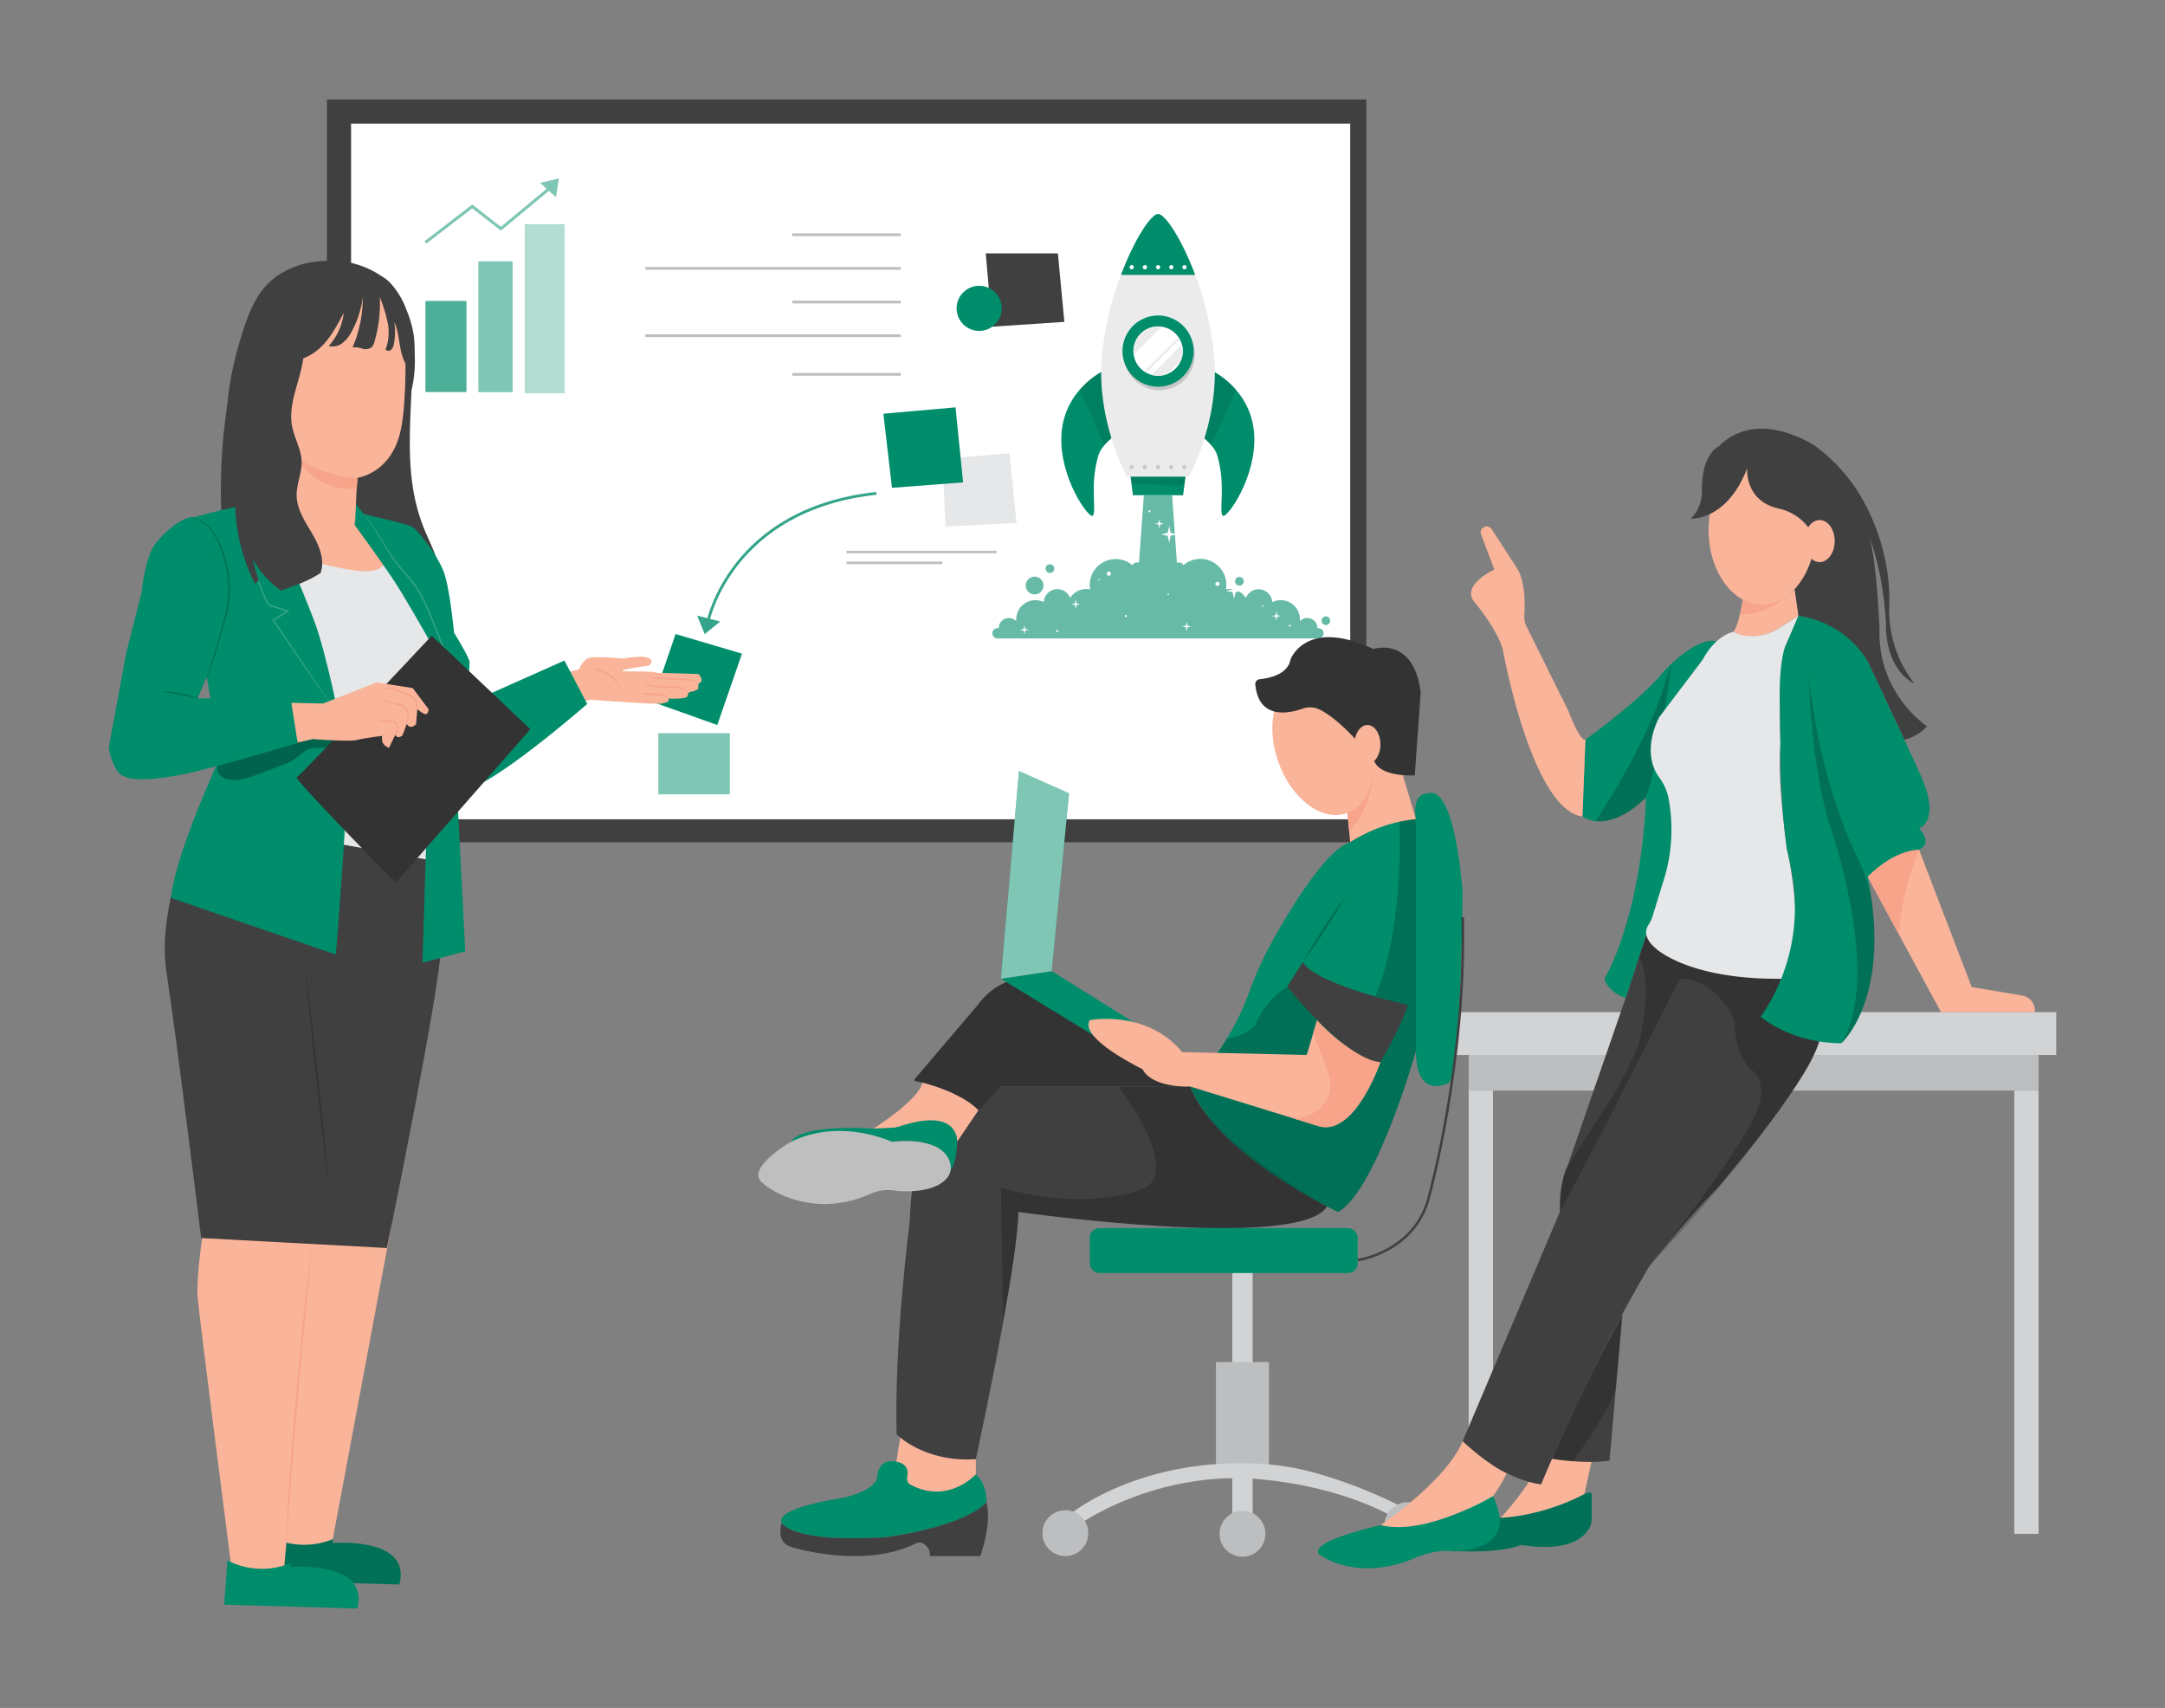 <svg id="f13aa31e-5c2e-4977-98ac-a9b84f62c06a" data-name="Layer 1" xmlns="http://www.w3.org/2000/svg" width="865.76" height="682.89" viewBox="0 0 865.76 682.89"><rect x="0" y="0" width="865.76" height="682.89" fill="#808080" stroke="none"/><path d="M599.07,608a120.47,120.47,0,0,0,18.42-25.62s10.44.82,19,1.8l-2.92,13.19S614.27,609.87,599.07,608Z" fill="#f9b499"/><path d="M620.63,583.26s13.25,2.27,23,.73l5.16-58.65q-5.82,10.78-11.55,22.32C631.17,559.83,625.66,571.73,620.63,583.26Z" fill="#404040"/><path d="M620.63,583.26l8.12,1s13.14-16.68,17.41-29.29l2.61-28.66S627.88,563.07,620.63,583.26Z" opacity="0.2"/><rect x="587.3" y="418.93" width="227.91" height="17.12" fill="#bcbec0"/><rect x="580.25" y="404.69" width="242.01" height="17.12" fill="#d1d3d4"/><rect x="587.3" y="436.05" width="9.73" height="177.22" fill="#d1d3d4"/><rect x="805.48" y="436.05" width="9.73" height="177.22" fill="#d1d3d4"/><path d="M358.43,584.45l1.86-11.34,29.94,10.33v6.09S379.4,601.78,364,593.6a2.68,2.68,0,0,1-1.33-3C363.12,588.6,363,585.48,358.43,584.45Z" fill="#f9b499"/><path d="M394.5,600.68c-9.77,10.17-39.88,13.88-39.88,13.88-38.5,2.54-42-5.67-42-5.67-2.94-6.06,24.43-10,24.43-10,13.49-3.12,13.68-8,13.68-8,.59-8.6,7.72-6.45,7.72-6.45,4.71.9,4.77,4.11,4.28,6.17a2.72,2.72,0,0,0,1.3,3c15.05,8.13,26.22-4.1,26.22-4.1C395,593.84,394.5,600.68,394.5,600.68Z" fill="#008D6B"/><path d="M392,622.18H371.83a5.08,5.08,0,0,0-3-5.2,2.89,2.89,0,0,0-2.52.07c-20.88,10.5-49.42,1.61-49.42,1.61-7-1.76-4.3-9.77-4.3-9.77s3.52,8.21,42,5.67c0,0,30.11-3.71,39.88-13.88C396.74,609.36,392,622.18,392,622.18Z" fill="#404040"/><path d="M530.63,482.37c-11,18.14-123.38,2.2-123.38,2.2-.17,9-2.9,26.38-6.1,44.1v0c-4.88,27-10.92,54.74-10.92,54.74-20.81,1.42-31.69-9.94-31.69-9.94-1-36.89,5.2-84.67,5.2-84.67,1.89-50.16,21.76-54.41,21.76-54.41h90.42c.25.68.54,1.37.86,2.06,10.19,22.66,49.69,43.71,53.55,45.72,0,0,0,0,0,0l.26.13Z" fill="#404040"/><path d="M366,432.24c3.42.69,17.13,3.86,25.29,11.67l9-9.49h75.67l-3.12-13.75-50.19-28.29a14.93,14.93,0,0,0-9.15-2.07c-5.63.58-15.09,1.37-22.58,11.62l-25.15,29.54A.47.47,0,0,0,366,432.24Z" fill="#404040"/><path d="M366,432.24c3.42.69,17.13,3.86,25.29,11.67l9-9.49h75.67l-3.12-13.75-50.19-28.29a14.93,14.93,0,0,0-9.15-2.07c-5.63.58-15.09,1.37-22.58,11.62l-25.15,29.54A.47.47,0,0,0,366,432.24Z" opacity="0.2"/><rect x="492.77" y="506.27" width="8.15" height="101.08" fill="#d1d3d4"/><rect x="486.25" y="544.58" width="21.19" height="43.61" fill="#bcbec0"/><path d="M562.88,603.68a188.77,188.77,0,0,0-35-14.21,106.13,106.13,0,0,0-25.19-4.29c-48.27-2.15-75.15,20.54-75.15,20.54l3.67,4.07s26.9-19.6,65.62-18.75c0,0,33.83.41,61.95,16.31Z" fill="#d1d3d4"/><circle cx="426.02" cy="613" r="9.17" fill="#bcbec0"/><circle cx="496.85" cy="613.27" r="9.17" fill="#bcbec0"/><rect x="130.74" y="39.77" width="415.63" height="296.99" fill="#404040"/><rect x="140.39" y="49.42" width="399.55" height="278.16" fill="#fff"/><rect x="170.16" y="120.36" width="16.34" height="36.36" fill="#008D6B"/><rect x="170.16" y="120.36" width="16.34" height="36.36" fill="#fff" opacity="0.3"/><rect x="191.37" y="104.52" width="13.6" height="52.2" fill="#008D6B"/><rect x="191.37" y="104.52" width="13.6" height="52.2" fill="#fff" opacity="0.5"/><rect x="209.85" y="89.8" width="15.95" height="67.43" fill="#008D6B"/><rect x="209.85" y="89.8" width="15.95" height="67.43" fill="#fff" opacity="0.7"/><polygon points="170.49 97.33 169.83 96.47 188.85 81.84 200.28 90.76 219.88 74.49 220.57 75.33 200.3 92.15 188.85 83.22 170.49 97.33" fill="#008D6B"/><g opacity="0.5"><polygon points="170.49 97.33 169.83 96.47 188.85 81.84 200.28 90.76 219.88 74.49 220.57 75.33 200.3 92.15 188.85 83.22 170.49 97.33" fill="#fff"/></g><polygon points="223.45 71.39 222.28 78.72 216.12 73.15 223.45 71.39" fill="#008D6B"/><polygon points="223.45 71.39 222.28 78.72 216.12 73.15 223.45 71.39" fill="#fff" opacity="0.5"/><rect x="263.35" y="293.22" width="28.42" height="24.36" fill="#008D6B"/><rect x="263.35" y="293.22" width="28.42" height="24.36" fill="#fff" opacity="0.5"/><polygon points="286.83 289.88 260.88 280.63 270.15 253.51 296.71 261.35 286.83 289.88" fill="#008D6B"/><rect x="258.08" y="106.77" width="102.16" height="1.09" fill="#bcbec0"/><rect x="316.79" y="93.32" width="43.45" height="1.09" fill="#bcbec0"/><rect x="258.08" y="133.68" width="102.16" height="1.09" fill="#bcbec0"/><rect x="316.79" y="120.23" width="43.45" height="1.09" fill="#bcbec0"/><rect x="316.79" y="149.13" width="43.45" height="1.09" fill="#bcbec0"/><polygon points="376.84 183.56 378.14 210.54 406.5 209.1 403.69 181.18 376.84 183.56" fill="#e6e7e8"/><polygon points="394.18 101.31 396.76 130.62 425.62 128.69 423.04 101.31 394.18 101.31" fill="#404040"/><circle cx="391.56" cy="123.29" r="9.02" fill="#008D6B"/><rect x="338.52" y="220.23" width="59.97" height="1" fill="#bcbec0"/><rect x="338.52" y="224.54" width="38.33" height="1" fill="#bcbec0"/><path d="M561,310l5.21,17.54s-15.13,2.18-26.28,9.19l-2.11-22L552,297.64Z" fill="#f9b499"/><path d="M566.22,327.58v92.65c-.07.21-.13.42-.19.63-.31,1.09-1,3.53-2.11,6.86-.35,1.09-.69,2.17-1,3.22-5.48,16.65-16.86,47.48-27.83,53.63l-.14-.06c-2.65-1.26-42.81-20.58-56.62-45.16a40.92,40.92,0,0,1-2.05-4.15h0c-.12-.25-.23-.51-.33-.77a2,2,0,0,1,.13-1.74,2.06,2.06,0,0,1,.46-.57s0,0,0,0a71.53,71.53,0,0,0,13.89-16.62.64.64,0,0,0,.07-.12,99.27,99.27,0,0,0,9.12-18.92,145.27,145.27,0,0,1,10.53-22.58c8.25-14.51,21-34.53,29.81-37.08a59,59,0,0,1,19.63-8.24A46.7,46.7,0,0,1,566.22,327.58Z" fill="#008D6B"/><path d="M530.63,482.37c-11,18.14-123.38,2.2-123.38,2.2-.17,9-2.9,26.38-6.1,44.1l-.9-53.79c37.1,10.2,57.88,0,57.88,0,13.85-9-11-40.46-11-40.46h28.8c.25.68.54,1.37.86,2.06,9.54,20.41,49.69,43.53,53.55,45.72,0,0,0,0,0,0s.21.11.26.13Z" opacity="0.2"/><path d="M349.3,451.24S367.21,440,368.87,432.9c0,0,15.19,3.57,22.41,11l-8.56,12.63s1.16-13.45-24.28-5.7C358.44,450.84,355.42,451.65,349.3,451.24Z" fill="#f9b499"/><path d="M316.29,456.54s21.19-7.33,40.35,0c0,0,23.23-3.67,22.42,11.82,0,0,3.26,0,3.66-11.82,0,0,1.11-14.15-23-6.16a10.29,10.29,0,0,1-2.75.52l-7.72.34S320.36,449.21,316.29,456.54Z" fill="#008D6B"/><path d="M316.29,456.54s-1.06.61-2.56,1.61c-4.92,3.26-14.69,10.73-8.45,15.1,0,0,7.61,7.15,22.13,8.09a44.45,44.45,0,0,0,20.66-4,17.36,17.36,0,0,1,10.36-1.22s15.52,1.8,20.7-5.69a6,6,0,0,0,1.05-4.25c-.51-3.9-4-11.46-23.54-9.63C356.64,456.54,336.26,446.76,316.29,456.54Z" fill="#bfbfbf"/><rect x="435.79" y="491.04" width="107.11" height="17.95" rx="3.78" fill="#008D6B"/><circle cx="562.88" cy="609.79" r="9.17" fill="#bcbec0"/><polygon points="400.25 391.31 459.33 427.49 465.44 416.3 420.56 388.28 400.25 391.31" fill="#008D6B"/><polygon points="400.25 391.31 407.47 308.3 427.51 317.2 420.56 388.28 400.25 391.31" fill="#008D6B"/><polygon points="400.25 391.31 407.47 308.3 427.51 317.2 420.56 388.28 400.25 391.31" fill="#fff" opacity="0.5"/><path d="M566.22,327.58v92.65c-.07.21-.13.42-.19.63-.71,2.37-1.42,4.66-2.11,6.86-.35,1.09-.69,2.17-1,3.22-16.35,50.37-27.83,53.63-27.83,53.63l-.14-.06c-37.73-18.88-52.84-39.79-52.84-39.79a60.88,60.88,0,0,1-3.78-5.37,19.7,19.7,0,0,1-2.05-4.15h0a3.81,3.81,0,0,1-.2-2.51.93.93,0,0,1,.46-.57s0,0,0,0c8.21-5.86,13.3-15.45,13.89-16.62a.64.64,0,0,0,.07-.12c8.43-1.4,11.51-5.58,11.51-5.58a31.27,31.27,0,0,1,12.77-15.25l22.11,22.55c24.71-20.09,23.06-80.25,22.7-88.54A46.7,46.7,0,0,1,566.22,327.58Z" opacity="0.2"/><path d="M537.83,358.64c-1.21,2.29-2.53,4.52-3.86,6.74s-2.71,4.4-4.1,6.57-2.83,4.33-4.32,6.45l-2.23,3.17c-.77,1-1.52,2.09-2.33,3.11.6-1.15,1.26-2.27,1.89-3.4l2-3.34c1.32-2.22,2.71-4.4,4.11-6.57s2.83-4.33,4.31-6.45S536.24,360.69,537.83,358.64Z" opacity="0.2"/><path d="M566.22,327.58S564,317,571.43,317.2c0,0,9.47-5.77,13.46,39.08,0,0-.5,72-5.49,76.62,0,0-13.18,7.42-13.18-12.67Z" fill="#008D6B"/><path d="M543,504.32l-.13-1c.23,0,22.77-3.25,28.1-25.08.16-.55,14.92-53.93,13.45-111.49l1,0c1.48,57.72-13.33,111.24-13.48,111.78C566.42,501,543.2,504.29,543,504.32Z" fill="#404040"/><path d="M584.89,576.27s13.76,14.62,31.39,17.25c0,0,18.44-45.38,43.35-87.39,0,0,14.1-18,26.82-30.75,0,0,35.22-40.77,40.84-58.27,0,0,3.75-14.9,0-25.76,0,0-56.14,3.33-68.95-17.64l-8.23,25.22-23.33,67.45s-3,4.87-3,18.19Z" fill="#404040"/><path d="M655.93,414.63c1.36-6.45,4.42-24-.54-31.86l3-9.06s7.83,20,68.95,17.64c0,0,5.8,16.23-4,34.39,0,0-13.8,26.7-63.69,80.39,0,0,44.53-55.2,44.43-67.32,0,0,1.47-7.78-4-11.32,0,0-5.81-4.56-6.4-17.68a8.42,8.42,0,0,0-.91-3.37c-2.21-4.4-8.8-15-21-15.13l-28.93,57.08-19,36.18a35.5,35.5,0,0,1,3-18.19l14.82-23.07a131.93,131.93,0,0,0,13-24.28A27,27,0,0,0,655.93,414.63Z" opacity="0.2"/><path d="M552.07,609.79s26-17.36,32.82-33.52c0,0,10.58,9.88,17.62,12.76a55.8,55.8,0,0,1-5.48,9.2S569.33,614.52,552.07,609.79Z" fill="#f9b499"/><path d="M582.47,620.11s16.29,1.22,26-2.43c0,0,20.78,4.33,27-6.62a7.5,7.5,0,0,0,1-3.74v-9.91s-.1-1.48-2.92,0c0,0-21.65,12.18-45,9.05-1.25,0-7.3,13.85-7.3,13.85" fill="#008D6B"/><path d="M582.47,620.11s16.29,1.22,26-2.43c0,0,20.78,4.33,27-6.62a7.5,7.5,0,0,0,1-3.74v-9.91s-.1-1.48-2.92,0c0,0-21.65,12.18-45,9.05-1.25,0-7.3,13.85-7.3,13.85" opacity="0.2"/><path d="M442.21,147.83c-.44,0-16.79,7.55-17.76,26.14-.89,17.1,10.92,33.31,12.45,32.25,1.87-1.31-1.31-12,2.33-24.14,1.28-4.32,6.91-8.15,6.91-8.15Z" fill="#008D6B"/><path d="M446.15,173.92a25.22,25.22,0,0,0-4.48,4c-2.44-5.43-7-15.57-9.9-22.13a30,30,0,0,1,10.44-8Z" opacity="0.1" style="isolation:isolate"/><path d="M483.83,147.86c.43,0,16.78,7.57,17.72,26.16.87,17.1-11,33.3-12.5,32.22-1.86-1.31,1.33-12-2.28-24.14-1.28-4.32-6.91-8.16-6.91-8.16Z" fill="#008D6B"/><path d="M494.32,155.93c-3,6.63-7.5,16.78-9.91,22.15a25.86,25.86,0,0,0-4.55-4.13l4-26.08A29.76,29.76,0,0,1,494.32,155.93Z" opacity="0.1" style="isolation:isolate"/><path d="M475.39,190.59H450.71S439.09,169.81,440.45,145a120.83,120.83,0,0,1,7.82-35.13c5.36-14.25,12-24.34,14.84-24.34s9.47,10.11,14.82,24.35A121.79,121.79,0,0,1,485.69,145C487.06,169.82,475.39,190.59,475.39,190.59Z" fill="#ebebeb"/><path d="M477.85,141.83a14.23,14.23,0,1,1-14.22-14.24,14.24,14.24,0,0,1,14.22,14.24Z" fill="#c7c7c7"/><path d="M477.34,140.39a14.23,14.23,0,1,1-14.23-14.24,14.23,14.23,0,0,1,14.23,14.24Z" fill="#008D6B"/><circle cx="463.12" cy="140.38" r="9.87" fill="#fff"/><path d="M473,140.37a9.93,9.93,0,0,1-.67,3.58l-5.62,5.63a9.89,9.89,0,0,1-6.22.3l12.14-12.14A9.77,9.77,0,0,1,473,140.37Z" fill="#ebebeb"/><path d="M464.58,130.61l-11.24,11.21a10.14,10.14,0,0,1-.11-1.46,9.87,9.87,0,0,1,9.88-9.84A12.08,12.08,0,0,1,464.58,130.61Z" fill="#ebebeb"/><path d="M471.75,135.6,458.34,149a7.43,7.43,0,0,1-.75-.49l13.68-13.68A5.41,5.41,0,0,1,471.75,135.6Z" fill="#ebebeb"/><path d="M477.94,109.91H448.28c5.35-14.26,12-24.35,14.83-24.35S472.59,95.67,477.94,109.91Z" fill="#008D6B"/><path d="M453.39,106.82a.83.83,0,1,1-.83-.83h0A.83.83,0,0,1,453.39,106.82Z" fill="#fff"/><path d="M458.67,106.83a.84.84,0,1,1-.83-.83h0A.83.83,0,0,1,458.67,106.83Z" fill="#fff"/><path d="M463.94,106.83a.83.83,0,1,1-1.66,0,.81.81,0,0,1,.83-.82.83.83,0,0,1,.83.83Z" fill="#fff"/><path d="M469.22,106.83a.83.83,0,1,1-.83-.83.83.83,0,0,1,.83.83Z" fill="#fff"/><path d="M474.5,106.84a.84.84,0,1,1-.84-.83.84.84,0,0,1,.84.83Z" fill="#fff"/><path d="M453.34,186.78a.83.83,0,1,1-.83-.83.83.83,0,0,1,.83.83Z" fill="#c7c7c7"/><path d="M458.63,186.78a.83.83,0,1,1-.83-.83.84.84,0,0,1,.83.83Z" fill="#c7c7c7"/><path d="M463.91,186.79a.84.84,0,1,1-.84-.83h0a.83.83,0,0,1,.83.82Z" fill="#c7c7c7"/><path d="M469.18,186.79a.83.83,0,1,1-.83-.83.83.83,0,0,1,.83.83Z" fill="#c7c7c7"/><path d="M474.46,186.79a.83.83,0,1,1-.83-.83.83.83,0,0,1,.83.83Z" fill="#c7c7c7"/><polygon points="473.11 198.01 453.04 197.99 452.1 190.58 474.06 190.59 473.11 198.01" fill="#008D6B"/><polygon points="474.06 190.6 473.59 194.2 452.46 193.41 452.11 190.58 474.06 190.6" opacity="0.1" style="isolation:isolate"/><path d="M417.28,234.13a3.54,3.54,0,1,1-3.54-3.55h0A3.54,3.54,0,0,1,417.28,234.13Z" fill="#008D6B" opacity="0.6"/><circle cx="419.86" cy="227.35" r="1.73" fill="#008D6B" opacity="0.6"/><path d="M497.37,232.4a1.73,1.73,0,1,1-1.72-1.73,1.73,1.73,0,0,1,1.72,1.73Z" fill="#008D6B" opacity="0.6"/><path d="M531.94,248.16a1.73,1.73,0,1,1-1.72-1.72h0A1.72,1.72,0,0,1,531.94,248.16Z" fill="#008D6B" opacity="0.6"/><path d="M529.3,253.21a2.06,2.06,0,0,1-2.06,2.06H398.89a2.06,2.06,0,0,1,0-4.12,2,2,0,0,1,.49.06,4.06,4.06,0,0,1,7-2.84h0c0-.25,0-.49,0-.76a7.67,7.67,0,0,1,11-6.88,5.46,5.46,0,0,1,10.55-1.66,7.67,7.67,0,0,1,8-3.42,9.77,9.77,0,0,1-.16-1.79A10.37,10.37,0,0,1,452.85,226a2.09,2.09,0,0,1,1.83-1.12,2.37,2.37,0,0,1,.79.16l1.94-27h11.31l1.92,27a2.13,2.13,0,0,1,.78-.16,2.06,2.06,0,0,1,1.83,1.11,10.37,10.37,0,0,1,17,9.65,8,8,0,0,1,1.47-.14,7.64,7.64,0,0,1,6.49,3.58,5.47,5.47,0,0,1,10.55,1.66,7.75,7.75,0,0,1,3.38-.78,7.66,7.66,0,0,1,7.68,7.64v0a5,5,0,0,1,0,.76h0a4.06,4.06,0,0,1,7,2.87,2,2,0,0,1,.49-.06A2.06,2.06,0,0,1,529.3,253.21Z" fill="#008D6B" opacity="0.6" style="isolation:isolate"/><polygon points="496.76 236.27 494.09 236.76 493.49 239.57 492.89 236.76 490.23 236.27 492.88 235.62 493.49 232.96 494.1 235.62 496.76 236.27" fill="#fdfdfd"/><polygon points="470.8 213.7 468.13 214.2 467.53 217.01 466.93 214.2 464.26 213.7 466.92 213.05 467.53 210.39 468.14 213.05 470.8 213.7" fill="#fdfdfd"/><polygon points="432.01 241.62 430.51 241.9 430.18 243.47 429.85 241.9 428.36 241.62 429.84 241.26 430.18 239.77 430.52 241.26 432.01 241.62" fill="#fdfdfd"/><polygon points="512.28 246.31 510.78 246.59 510.45 248.16 510.12 246.59 508.63 246.31 510.11 245.95 510.45 244.47 510.79 245.95 512.28 246.31" fill="#fdfdfd"/><polygon points="411.48 251.83 409.98 252.1 409.65 253.67 409.32 252.1 407.83 251.83 409.31 251.46 409.65 249.98 409.99 251.46 411.48 251.83" fill="#fdfdfd"/><polygon points="476.37 250.52 474.88 250.79 474.54 252.36 474.21 250.79 472.72 250.52 474.2 250.15 474.54 248.67 474.88 250.15 476.37 250.52" fill="#fdfdfd"/><polygon points="465.44 209.43 463.95 209.7 463.62 211.27 463.29 209.7 461.79 209.42 463.28 209.06 463.62 207.57 463.96 209.06 465.44 209.43" fill="#fdfdfd"/><path d="M515.81,249.71a.44.44,0,0,0-.39.48.43.43,0,0,0,.39.39.44.44,0,0,0,.38-.48A.45.45,0,0,0,515.81,249.71Z" fill="#fdfdfd"/><path d="M459.69,204a.43.43,0,0,0,0,.86.44.44,0,0,0,.39-.48A.43.43,0,0,0,459.69,204Z" fill="#fdfdfd"/><path d="M422.78,251.83a.43.43,0,1,0,.38.38A.43.43,0,0,0,422.78,251.83Z" fill="#fdfdfd"/><path d="M450.19,245.88a.44.44,0,0,0-.39.48.39.39,0,1,0,.77-.09A.44.44,0,0,0,450.19,245.88Z" fill="#fdfdfd"/><path d="M505,241.94a.31.31,0,1,0,.27.27A.32.32,0,0,0,505,241.94Z" fill="#fdfdfd"/><path d="M467.17,237.35a.31.31,0,1,0,.31.31A.31.31,0,0,0,467.17,237.35Z" fill="#fdfdfd"/><path d="M439.5,231.37a.32.32,0,0,0-.27.35.3.3,0,0,0,.27.26.3.3,0,0,0,.27-.34A.32.32,0,0,0,439.5,231.37Z" fill="#fdfdfd"/><path d="M486.84,232.62a.83.83,0,1,0,.83.83A.83.83,0,0,0,486.84,232.62Z" fill="#fdfdfd"/><path d="M443.41,228.56a.83.83,0,1,0,.83.83A.83.83,0,0,0,443.41,228.56Z" fill="#fdfdfd"/><path d="M522.55,421.8l4.15-13.91s9.86,12.5,25.32,16.8c0,0-11,30-24.78,25.56l-51.32-15.83s-14.95.82-19.05-6.93c0,0-25.54-12.3-21.08-19.6,0,0,22.51-4.47,37,12.78Z" fill="#f9b499"/><path d="M522.84,446.14s13.32-4.4,7.79-18.65l-5.52-14.24,1.59-5.36S539,422,552,424.69c0,0-10.17,30.06-24.78,25.56l-9.12-2.82Z" fill="#f7a48b"/><path d="M117.73,493.6,113,620.07c6.74,3,20.07-4.64,20.07-4.64l23.26-124.31Z" fill="#f9b499"/><path d="M107.74,614.31,106.48,632l53.19,1.52c5.14-19.21-26.61-16.57-26.61-16.57v-1.52A30.41,30.41,0,0,1,107.74,614.31Z" fill="#008D6B"/><path d="M107.74,614.31,106.48,632l53.19,1.52c5.14-19.21-26.61-16.57-26.61-16.57v-1.52A30.41,30.41,0,0,1,107.74,614.31Z" opacity="0.2"/><path d="M125.42,491l-12,138.54-20.59-.49S79.6,526.15,79,518.44s2.39-28.5,2.89-29.77Z" fill="#f9b499"/><path d="M124.52,500.56c-.08.86-.18,2-.3,3.48-.31,3.1-.72,7.44-1.23,12.79-1,10.81-2.47,25.79-3.89,42.23s-2.62,31.45-3.45,42.27c-.41,5.35-.76,9.79-1,12.83-.12,1.44-.3,2.61-.3,3.48a6.19,6.19,0,0,1-.17,1.21q0-.61,0-1.23c0-.86.08-2,.15-3.49.19-3.1.44-7.48.75-12.83.7-10.83,1.78-25.8,3.22-42.3s2.95-31.44,4.13-42.23c.66-5.33,1.16-9.72,1.52-12.76.19-1.46.34-2.62.44-3.48a6.86,6.86,0,0,1,.22-1.2A6.36,6.36,0,0,1,124.52,500.56Z" fill="#f7a48b"/><path d="M91.53,228.27s9.26-.82,11.2-.23a222.5,222.5,0,0,0,45,8.6,16.88,16.88,0,0,0,7.83-.62,6.7,6.7,0,0,0,4-4.44c-.13,1.52-.13,3-.13,4.56L174,240.28c2.66-4.44,2.52-10.09,1.14-15.08s-3.89-9.59-5.79-14.4c-7.46-19-5.41-38-4.56-60.25l-71.63-.75C88,172.79,86.23,205.43,91.53,228.27Z" fill="#404040"/><path d="M221.45,270.15l1.22,13.13,13.41-3.48s25.85,1.91,28.19,1.52a9.69,9.69,0,0,0,2.9-.75l.35-1.29a25.7,25.7,0,0,0,5.88-.19c2.86-.51.64-1.93,2.86-2.47a7.57,7.57,0,0,0,2.93-1.14l.13-2.2c2.78-.93,0-3.78,0-3.78L262.68,269c-2.28-.9-13.53-.24-13.8-.76s6.35-1.52,9.92-2a1.19,1.19,0,0,0,.26,0,2,2,0,0,0,1.38-2.42c-2.85-2.57-9.51-.43-11.56-.56s-11.69-1.05-13.94,0a8.56,8.56,0,0,0-3.37,4.37Z" fill="#f9b499"/><path d="M239.05,267.45a14.15,14.15,0,0,1,4.56,1.94,10.52,10.52,0,0,1,3.46,3.65,3.87,3.87,0,0,1,.67,2,20.09,20.09,0,0,1-1.08-1.73,11.8,11.8,0,0,0-3.42-3.33,37.1,37.1,0,0,0-6.3-2.75A4.89,4.89,0,0,1,239.05,267.45Z" fill="#f7a48b"/><path d="M262.11,277.29a10,10,0,0,1,4.12.73c1,.69,1.08,1.52,1,1.52a3.57,3.57,0,0,0-1.22-1,12.7,12.7,0,0,0-3.93-.49,25,25,0,0,1-5.78-.7A25.75,25.75,0,0,1,262.11,277.29Z" fill="#f7a48b"/><path d="M260.05,273.92a44.47,44.47,0,0,0,6.52.45,29.84,29.84,0,0,1,3.66.11,9.72,9.72,0,0,1,2.95.76,3.73,3.73,0,0,1,1.65,1.23c.29.47.15.79.09.78s0-.29-.3-.63a4,4,0,0,0-1.63-.94,16.92,16.92,0,0,0-6.41-.64,30,30,0,0,1-6.61-.65,11.23,11.23,0,0,1-2.66-.7A11,11,0,0,1,260.05,273.92Z" fill="#f7a48b"/><path d="M262.68,270.88c1.79,0,4.25.12,7,.27,1.36.16,2.65.05,3.86.16a14.59,14.59,0,0,1,3.14.51,4.67,4.67,0,0,1,2,1c.35.39.41.7.35.73s-.15-.24-.53-.53a4.86,4.86,0,0,0-1.9-.7,18.27,18.27,0,0,0-3-.35c-1.17-.11-2.48,0-3.84-.11-2.72-.15-5.2-.32-7-.47a12.09,12.09,0,0,1-2.87-.38A12.68,12.68,0,0,1,262.68,270.88Z" fill="#f7a48b"/><polygon points="114.71 199.66 108.51 199.05 106.12 210.59 111.04 225.64 119.74 229.31 135.54 232.81 151.15 232.48 154.49 225.94 142.17 208.98 114.71 199.66" fill="#f9b499"/><path d="M179.33,255.09A48.76,48.76,0,0,1,181.18,275c-1.21,11.61-6.94,15.09-6.94,15.09l3,68.95-75.79-12.58-9.24-92.28,21-32.79s23.27,6.82,32.42,7,8.4-4.89,8.4-4.89Z" fill="#e6e7e8"/><path d="M179.24,345.17s-2.05,13.89-2.8,33S154.71,499,154.71,499l-74.27-4s-9.94-80.9-13.92-106.66,12-61,12-61Z" fill="#404040"/><path d="M127.1,430c2.43,22.37,4.21,40.6,4,40.6s-2.31-18.13-4.74-40.49-4.18-40.61-4-40.61S124.67,407.65,127.1,430Z" opacity="0.2"/><path d="M127.33,311.36a3.59,3.59,0,0,1,1.41-2.1,3.93,3.93,0,1,1,3.33,7,3.81,3.81,0,0,1-3.64-.82,3.55,3.55,0,0,1-1.2-2.23,1.64,1.64,0,0,1,0-.93c.06,0,.06.34.19.88a3.6,3.6,0,0,0,1.25,1.92,3.42,3.42,0,0,0,3.17.59,3.34,3.34,0,0,0,.34-6.26,3.41,3.41,0,0,0-3.22.26,3.63,3.63,0,0,0-1.45,1.78c-.19.51-.28.83-.28.83A1.5,1.5,0,0,1,127.33,311.36Z" fill="#263238"/><path d="M142.19,201.35l-.39,8.52s12.18,16.58,17,24.24,13.51,22.93,16.55,28.56c8.63,16.23-3.22,27.2-3.22,27.2l-.6,11.07-2.58,84,17.1-4.56L182.44,310h0a8.25,8.25,0,0,0,10.81,2.78c14.6-7.86,41.57-31.3,41.57-31.3l-9.11-17.37L192.28,279v-.82c0-.81-4.73-9-4.73-9l.24-4.38c.08-1.64-6.23-11.84-6.23-11.84s-1.55-16.8-3.92-23.78-10.59-17.27-12.72-18.49-19.45-5.15-19.45-5.15Z" fill="#008D6B"/><path d="M185.2,298.63a32.65,32.65,0,0,1,.8-9,20.85,20.85,0,0,1,3.56-8.29,7.88,7.88,0,0,1,2.08-1.82,2.1,2.1,0,0,1,.94-.38,11.57,11.57,0,0,0-2.64,2.49,22.8,22.8,0,0,0-3.29,8.15,39,39,0,0,0-1,8.81,36.16,36.16,0,0,1,0,3.71A12.47,12.47,0,0,1,185.2,298.63Z" fill="#263238"/><path d="M179.5,279.75a19.57,19.57,0,0,0,.92-9.11,52.49,52.49,0,0,0-4-13.24c-2-4.86-4-10.3-6.52-15.77a50.66,50.66,0,0,0-4.36-7.6c-1.63-2.31-3.48-4.35-5.2-6.34a64.85,64.85,0,0,1-7.81-11.59c-2.1-3.39-3.86-6-5.14-7.86l-1.52-2.08a3.36,3.36,0,0,1-.48-.74,4.72,4.72,0,0,1,.59.67c.34.45.84,1.12,1.52,2,1.34,1.78,3.24,4.39,5.33,7.77a66.28,66.28,0,0,0,7.88,11.42q2.79,3.06,5.27,6.37a52.74,52.74,0,0,1,4.42,7.72c2.57,5.53,4.51,11,6.47,15.83a51,51,0,0,1,3.94,13.41,19.08,19.08,0,0,1-1.16,9.34,13.67,13.67,0,0,1-1.18,2.28,4.14,4.14,0,0,1-.55.7A24.89,24.89,0,0,0,179.5,279.75Z" fill="#fff" opacity="0.2"/><path d="M183.2,318.44c-.19-1.06-.44-2.4-.71-3.92-.58-3.3-1.44-7.86-2.17-12.95a71.15,71.15,0,0,1-.85-13.12c0-.84.09-1.6.15-2.27s.12-1.24.2-1.7a5.86,5.86,0,0,1,.3-1.44c.11,0-.18,2.08-.18,5.42a88.69,88.69,0,0,0,1,13c.76,5,1.46,9.5,2,13,.23,1.68.41,3,.5,4a6.36,6.36,0,0,1,0,1.51A6.56,6.56,0,0,1,183.2,318.44Z" fill="#263238"/><g opacity="0.3"><path d="M192.35,279c-2.93,2.2-3.81,5-4.8,8.54s-1.35,7.2-2.19,10.77a1.57,1.57,0,0,1-.29.69c-.6.66-1.68.06-2.12-.72a8.09,8.09,0,0,1-.35-5.38,25.74,25.74,0,0,1,2.84-8.69,10.43,10.43,0,0,1,6.79-5.24"/></g><path d="M108.75,206.83c0,.88,12.28,28.95,17.08,41.91s11.23,43.6,12.61,55.51-4.15,77.42-4.15,77.42L68.33,359c2.13-18.89,20-56.87,20-56.87l-7.1-39.28S66,214.17,69.1,210.58s27.76-8.43,27.76-8.43l4.3-4.68,8.71-1S108.79,206,108.75,206.83Z" fill="#008D6B"/><g opacity="0.3"><path d="M87.6,309.49a5.75,5.75,0,0,0,3,2c3.61,1.06,7.45-.09,11.2-1.43s7.6-2.74,11.35-4.26a22.58,22.58,0,0,0,5.31-2.72,44.32,44.32,0,0,1,3.77-3c4-2.37,11.06.08,15.31-1.88l-.36-2.2c-2.65-.64-4-.7-6.61-1.29-6.75-1.45-13.34,2.53-19.95,4.55-7,2.12-14.56,2.12-21.19,5.15a4.83,4.83,0,0,0-2.27,1.74A3.28,3.28,0,0,0,87.6,309.49Z"/></g><path d="M60.49,220.19c-2.83,6.17-3.91,16.8-3.91,16.8L50.5,260.93l-7,37.95A24,24,0,0,0,47,308.34c3,4.66,14.33,3.51,25.7,1.36s46-12.53,46-12.53L116,278.8l-37,.48s13.62-30.22,11.69-40.64-11.61-31.25-12.57-31.7C74.5,205.25,63.31,214,60.49,220.19Z" fill="#008D6B"/><path d="M97.7,203.7c.06.69.14,1.6.23,2.74.21,2.35.58,5.79,1.35,9.95a101.24,101.24,0,0,0,3.77,14.42c.91,2.64,2,5.39,3.21,8.17a15.84,15.84,0,0,0,1,2A3,3,0,0,0,109,242.1l4.56,1.43,1.52.45.68.22-.61.39-5.68,3.71.09-.47L125,270.71l4.55,6.79,1.19,1.84a3.4,3.4,0,0,1,.38.67,3.29,3.29,0,0,1-.47-.59l-1.29-1.78L124.72,271l-15.59-22.75-.18-.29.28-.18L114.9,244l.09.59-1.52-.45-4.56-1.43a3.57,3.57,0,0,1-2.11-1.34,17,17,0,0,1-1-2.14c-1.23-2.81-2.29-5.58-3.19-8.25a98,98,0,0,1-3.64-14.53,89,89,0,0,1-1.14-10c-.11-1.23-.11-2.11-.11-2.75a5.13,5.13,0,0,1,0-1A5.14,5.14,0,0,1,97.7,203.7Z" fill="#008D6B"/><path d="M97.7,203.7c.06.69.14,1.6.23,2.74.21,2.35.58,5.79,1.35,9.95a101.24,101.24,0,0,0,3.77,14.42c.91,2.64,2,5.39,3.21,8.17a15.84,15.84,0,0,0,1,2A3,3,0,0,0,109,242.1l4.56,1.43,1.52.45.68.22-.61.39-5.68,3.71.09-.47L125,270.71l4.55,6.79,1.19,1.84a3.4,3.4,0,0,1,.38.67,3.29,3.29,0,0,1-.47-.59l-1.29-1.78L124.72,271l-15.59-22.75-.18-.29.28-.18L114.9,244l.09.59-1.52-.45-4.56-1.43a3.57,3.57,0,0,1-2.11-1.34,17,17,0,0,1-1-2.14c-1.23-2.81-2.29-5.58-3.19-8.25a98,98,0,0,1-3.64-14.53,89,89,0,0,1-1.14-10c-.11-1.23-.11-2.11-.11-2.75a5.13,5.13,0,0,1,0-1A5.14,5.14,0,0,1,97.7,203.7Z" fill="#fff" opacity="0.2"/><path d="M77.2,207.32a6.77,6.77,0,0,1,2.14.41,12.89,12.89,0,0,1,6.08,5,26.86,26.86,0,0,1,2.66,4.81,40.53,40.53,0,0,1,2.13,6,45.5,45.5,0,0,1,1.73,14.31,34.33,34.33,0,0,1-1.14,7.4c-.64,2.32-1.26,4.56-1.84,6.69-1.2,4.25-2.34,8.08-3.37,11.26s-2,5.72-2.67,7.46c-.38.85-.66,1.52-.92,2a3.11,3.11,0,0,1-.38.63,5.74,5.74,0,0,1,.26-.69c.21-.48.46-1.13.79-2,.64-1.74,1.51-4.33,2.46-7.52s2.18-7,3.24-11.26,2.75-8.9,2.9-14a45.8,45.8,0,0,0-1.65-14.12,44,44,0,0,0-2-5.88A27.65,27.65,0,0,0,85,213a13,13,0,0,0-5.81-5,11.14,11.14,0,0,0-2.79-.61A2.48,2.48,0,0,1,77.2,207.32Z" opacity="0.2"/><path d="M72.58,277.31a27,27,0,0,1,7.14,2.14c-.06.15-3.26-.71-7.27-1.52s-7.3-1.18-7.3-1.38A25.8,25.8,0,0,1,72.58,277.31Z" opacity="0.2"/><path d="M212.06,291.56,158.16,353s-41.4-42.41-39.51-42.2c.86.09,54-56.6,54-56.6Z" fill="#404040"/><path d="M212.06,291.56,158.16,353s-41.4-42.41-39.51-42.2c.86.09,54-56.6,54-56.6Z" opacity="0.2"/><path d="M116.51,281,119,296.91l6.17-1.41s14.48,1.14,17.48.38,10.22-1.66,10.22-1.66a4.16,4.16,0,0,0,.22,2.78,4.07,4.07,0,0,0,2.47,2l2.5-5.22c1.17,2.09,2.93.16,2.93.16l1.72-4.56c1.33,2.66,3.67.19,3.67.19l.5-6.07a9.79,9.79,0,0,0,3,2c1.4.44,1.52-1.94,1.52-1.94l-6.35-8.45-14.43-2.25-21.46,8.43Z" fill="#f9b499"/><path d="M156.25,275a20.38,20.38,0,0,1,2.84.81,33.84,33.84,0,0,1,3.36,1.24,17.55,17.55,0,0,1,3.16,1.78,2.34,2.34,0,0,1,1,1.41,8.36,8.36,0,0,1,.17,1.37,6.2,6.2,0,0,1-.09,2.71c-.08,0-.12-1-.38-2.65-.08-.39-.14-.86-.25-1.29a1.67,1.67,0,0,0-.79-1.05,18.31,18.31,0,0,0-3-1.67c-1.14-.5-2.26-.91-3.29-1.28s-1.95-.71-2.72-.91a7.58,7.58,0,0,0-2.6-.16A3.35,3.35,0,0,1,156.25,275Z" fill="#f7a48b"/><path d="M154.67,280.12c1.5.42,3.63.8,5.92,1.62a4,4,0,0,1,1.68.89,5,5,0,0,1,.74,1.52,5.56,5.56,0,0,1,.44,2.82,8.51,8.51,0,0,1-.58,1.79,4.23,4.23,0,0,1-.27.64,2.16,2.16,0,0,1,0-.7,9.58,9.58,0,0,0,.35-1.79,8.77,8.77,0,0,0-1.2-3.89,3.81,3.81,0,0,0-1.41-.7c-2.22-.79-4.32-1.24-5.84-1.79a6.4,6.4,0,0,1-2.29-1.14A21.63,21.63,0,0,1,154.67,280.12Z" fill="#f7a48b"/><path d="M158.56,292.37a3.36,3.36,0,0,0,.18-1.83,2.32,2.32,0,0,0-1.41-1.52,7.28,7.28,0,0,0-2.31-.44l-2-.18c-.58-.06-1.07-.17-1.36-.17a2.84,2.84,0,0,1-.45,0c-.05,0,.07-.32.44-.32a10.59,10.59,0,0,1,1.38,0h2a7.42,7.42,0,0,1,2.55.46,2.85,2.85,0,0,1,1.75,2,3.31,3.31,0,0,1-.37,2.14,4.83,4.83,0,0,1-1.17,1.52A10.12,10.12,0,0,1,158.56,292.37Z" fill="#f7a48b"/><path d="M91.2,166.47c1.56,10.24,7.49,13,16.23,18.54l54.06-22.79c4.29-4.33,6.46-21,1.79-33.89C161,121.9,159,114.9,153.41,111A36,36,0,0,0,139,104.81c-10-1.29-19.23-.33-27.69,5.2-9.51,6.21-12.78,17.55-16,28.46C93.31,145.23,90.15,159.54,91.2,166.47Z" fill="#404040"/><path d="M105.66,126.43l-.92,85.1c17.74,8.4,32.16,10.91,37.29-3.18l.53-11.82c.39-5.24.39-5.5.39-5.5s13.68-1.67,17.34-19.22c1.84-8.71,2-23.13,1.84-34.95-.17-10.62-6.57-24-17.2-23.34l-33.43,6.79A6.25,6.25,0,0,0,105.66,126.43Z" fill="#f9b499"/><path d="M142.62,195.42c-17.75.82-23-11.82-23-11.82A45.1,45.1,0,0,0,143,191Z" fill="#f7a48b"/><path d="M145.22,110.78a50.09,50.09,0,0,0-26.08-1.08c-6.08,1.4-12.37,4.36-15.19,10-4.08,8.06.54,18.09-2,26.77a6.43,6.43,0,0,0,7.59.44,12.63,12.63,0,0,0,4.83-6.4l-.65,3.6c5.37.93,10.85-1.67,14.74-5.48s6.46-8.72,9-13.56a23.81,23.81,0,0,1-6,13.27,6.46,6.46,0,0,0,5.66-1.31,14.35,14.35,0,0,0,3.64-4.72,39.08,39.08,0,0,0,4.56-20.77" fill="#404040"/><path d="M144.58,112h0v-.39A2.54,2.54,0,0,0,144.58,112Z" fill="#263238"/><path d="M141,138.91a8.66,8.66,0,0,1,3.81.47,4.24,4.24,0,0,0,3.71-.46,4.57,4.57,0,0,0,1.2-2.26,52.7,52.7,0,0,0,2.14-17.87,54.27,54.27,0,0,1,3.18,10.27,19.39,19.39,0,0,1-.84,10.64l0,.05a1.51,1.51,0,0,0,2.14.13,3.69,3.69,0,0,0,1.14-2.14,27,27,0,0,0,.2-9c1.49,3.27,1.78,7,2.44,10.49s1.92,7.2,4.74,9.42a46.75,46.75,0,0,0,.73-13.56,41.27,41.27,0,0,0-3-11.06,32.12,32.12,0,0,0-6.28-10.63c-4.83-5-7.17-3.23-10.64-1.78l-1.11.36A50.58,50.58,0,0,1,141,138.91Z" fill="#404040"/><path d="M128.21,229.08c-5.21,3.45-10.59,5.1-15.74,7.08a36.55,36.55,0,0,1-11.4-12.69c.66,2.9,1.45,5.79,2.37,8.62l-1.52,1.26a72.7,72.7,0,0,1-7.71-37.61l11.22-60,15.47-.82c3,11.61-6.29,23.54-4.13,35.33.9,4.86,3.69,9.32,3.85,14.25.13,4.68-2.12,9.15-2,13.8.17,5.52,3.45,10.35,6.25,15.11S130,223.9,128.21,229.08Z" fill="#404040"/><path d="M90.93,623.91,89.67,641.6l53.18,1.52c5.14-19.21-26.6-16.56-26.6-16.56V625A30.37,30.37,0,0,1,90.93,623.91Z" fill="#008D6B"/><path d="M283.66,248.61l-1.07-.2c.09-.46,9.4-45.39,67.81-51.69l.12,1.09C292.9,204,283.74,248.17,283.66,248.61Z" fill="#008D6B"/><polygon points="278.8 246.16 281.81 253.51 287.96 248.51 278.8 246.16" fill="#008D6B"/><g opacity="0.2"><path d="M283.66,248.61l-1.07-.2c.09-.46,9.4-45.39,67.81-51.69l.12,1.09C292.9,204,283.74,248.17,283.66,248.61Z" fill="#fff"/><polygon points="278.8 246.16 281.81 253.51 287.96 248.51 278.8 246.16" fill="#fff"/></g><polygon points="353.25 165.42 356.69 195.04 385.13 192.88 382.11 162.87 353.25 165.42" fill="#008D6B"/><path d="M514.76,394.52s22.76,28.9,37.26,30.17c0,0,7.83-13.33,11-22.86,0,0-37.07-8.26-42-17.15C521,384.68,517.62,389.76,514.76,394.52Z" fill="#404040"/><path d="M539.51,332.27l-.88-8.95,10.79-15.89S548.69,323.46,539.51,332.27Z" fill="#f7a48b"/><ellipse cx="529.16" cy="297.98" rx="19.17" ry="28.74" transform="translate(-67.48 184.74) rotate(-18.64)" fill="#f9b499"/><path d="M502,273.65a1.91,1.91,0,0,1,1.73-2.07c3.59-.35,11.27-1.81,12.35-7.94,0,0,6.15-16.79,33.11-4.14,0,0,16.09-5.32,18.93,17.38L565.74,310s-13.52.89-16.22-5.74c0,0-12.21-16-21.94-20.62a8.55,8.55,0,0,0-6.58-.34C515.87,285.14,503.34,288.1,502,273.65Z" fill="#404040"/><path d="M502,273.65a1.91,1.91,0,0,1,1.73-2.07c3.59-.35,11.27-1.81,12.35-7.94,0,0,6.15-16.79,33.11-4.14,0,0,16.09-5.32,18.93,17.38L565.74,310s-13.52.89-16.22-5.74c0,0-11.87-15.56-21.53-20.42a9.56,9.56,0,0,0-7.42-.39C515.21,285.28,503.31,287.71,502,273.65Z" opacity="0.2"/><ellipse cx="546.82" cy="297.64" rx="5.2" ry="7.76" fill="#f9b499"/><path d="M696.88,239.72s-1.32,9.66-3.67,12.89c0,0,3.8,3.79,13.49.81a17.39,17.39,0,0,0,4.14-1.94l8.37-5.23-1.52-10.69S709.46,245.6,696.88,239.72Z" fill="#f9b499"/><path d="M650.11,398.93s-6.75-1.68-8.51-7.58c0,0,14.53-23.66,16.65-72.55,0,0-14,14.74-25.44,7.7L634,295.71s22.87-16.42,31.08-27c0,0,12.86-14.35,21.39-12.31L669.17,364l-10.83,9.67Z" fill="#008D6B"/><path d="M638,328.31s19.69-28.79,27.61-54.59l2.77-8.36s-5,39.88-10.17,53.44C658.25,318.8,648.55,329.53,638,328.31Z" opacity="0.2"/><path d="M767.4,339.7l21.05,54.94,20.23,3.43a6.06,6.06,0,0,1,5.05,6v.64H776.2l-29.33-54.14S754.79,340.58,767.4,339.7Z" fill="#f9b499"/><path d="M767.4,339.7s-7.46,17.58-8,34l-12.55-23.16S751.86,342,767.4,339.7Z" fill="#f7a48b"/><path d="M597.58,227.76s-12.75,5.71-8.39,12.42c0,0,9.4,11.08,11.75,19.47,0,0,11.37,63.88,31.87,66.85L634,295.71s-1.82,1.54-6.86-11.55l-16.66-33.63a9,9,0,0,1-.92-4.6c.28-4.09.43-12.69-2.56-18.17l-10.49-16.19a2.39,2.39,0,0,0-3.23-.75h0a2.39,2.39,0,0,0-1,2.9Z" fill="#f9b499"/><path d="M693.21,252.61s-7,1.17-12.31,11.14l-17.3,22.87s-7.78,13.55-.13,24.17a21,21,0,0,1,3.68,8,67.53,67.53,0,0,1-2.38,34.73L661,365.85a14.35,14.35,0,0,1-1.79,3.92c-1.06,1.58-2.16,4.82,2.35,8.93,0,0,12.91,13.49,53.08,12.61,0,0,7.62-15,0-51.61,0,0-4.11-26.69-2.64-42.23,0,0-1.47-32.25,2.35-39.88l4.88-11.34-8,5a20.26,20.26,0,0,1-6.79,2.74C701.22,254.62,696.88,254.8,693.21,252.61Z" fill="#e6e7e8"/><path d="M704.11,406.49l-.05.07s12.32,10.55,32.26,10.55c0,0,20.23-17.59,10.55-66.56,0,0,9.39-10.27,20.53-10.85,0,0,5.87-2.05,0-8.51,0,0,9.18-2.68.29-22l-6.15-13.49L747.17,265s-7.17-16.1-28-18.77l-4.88,11.34s-2.72,4.67-2.58,21.11l.23,18.77a294,294,0,0,0,2.64,42.23s1.29,4.84,2.36,11.9A76.43,76.43,0,0,1,704.11,406.49Z" fill="#008D6B"/><path d="M723.32,271.37s1,36.46,8.89,60.31c0,0,20.53,58.45,4.11,85.43,0,0,17.08-15.13,12.51-54.51a57.74,57.74,0,0,0-5.67-18.89C737.73,332.71,727.81,308.5,723.32,271.37Z" opacity="0.2"/><path d="M695.78,245.59a36.85,36.85,0,0,0,1.3-7.67l18.79-1.24S708.29,246.13,695.78,245.59Z" fill="#f7a48b"/><ellipse cx="704.65" cy="211.85" rx="21.41" ry="29.91" fill="#f9b499"/><path d="M676,207.35s14.47,1.17,22.68-20.13c0,0-1.2,12.95,12.49,16.1a20.35,20.35,0,0,1,11.76,7.26,17.46,17.46,0,0,1,2.89,5.62s-.47,11-8.14,19.36l1.52,10.69s18.11,1.56,28,18.77l14.37,30.69s4.39-.58,9.09-5.28c0,0-19.94-12.9-19.06-39,0,0-1.18-29.61-4.4-37.24,0,0,5.48,11.6,7,34.9,0,0-1.18,17.59,11.43,24.34A47.76,47.76,0,0,1,755.46,243a80,80,0,0,0-.68-14.1c-2-13.13-8.37-35.38-28.73-50.45,0,0-22.87-15.84-38.7,0,0,0-7.33,2.93-6.75,19.06C680.6,197.48,680.21,204,676,207.35Z" fill="#404040"/><ellipse cx="727.65" cy="216.34" rx="6.03" ry="8.41" fill="#f9b499"/><path d="M552.07,609.79s-33.32,7.45-23.11,12.66c0,0,15.08,10.35,37.94,0,0,0,7.06-2.82,12.89-2.33,0,0,28.71,1.66,17.24-21.89C597,598.23,570.31,614.3,552.07,609.79Z" fill="#008D6B"/></svg>